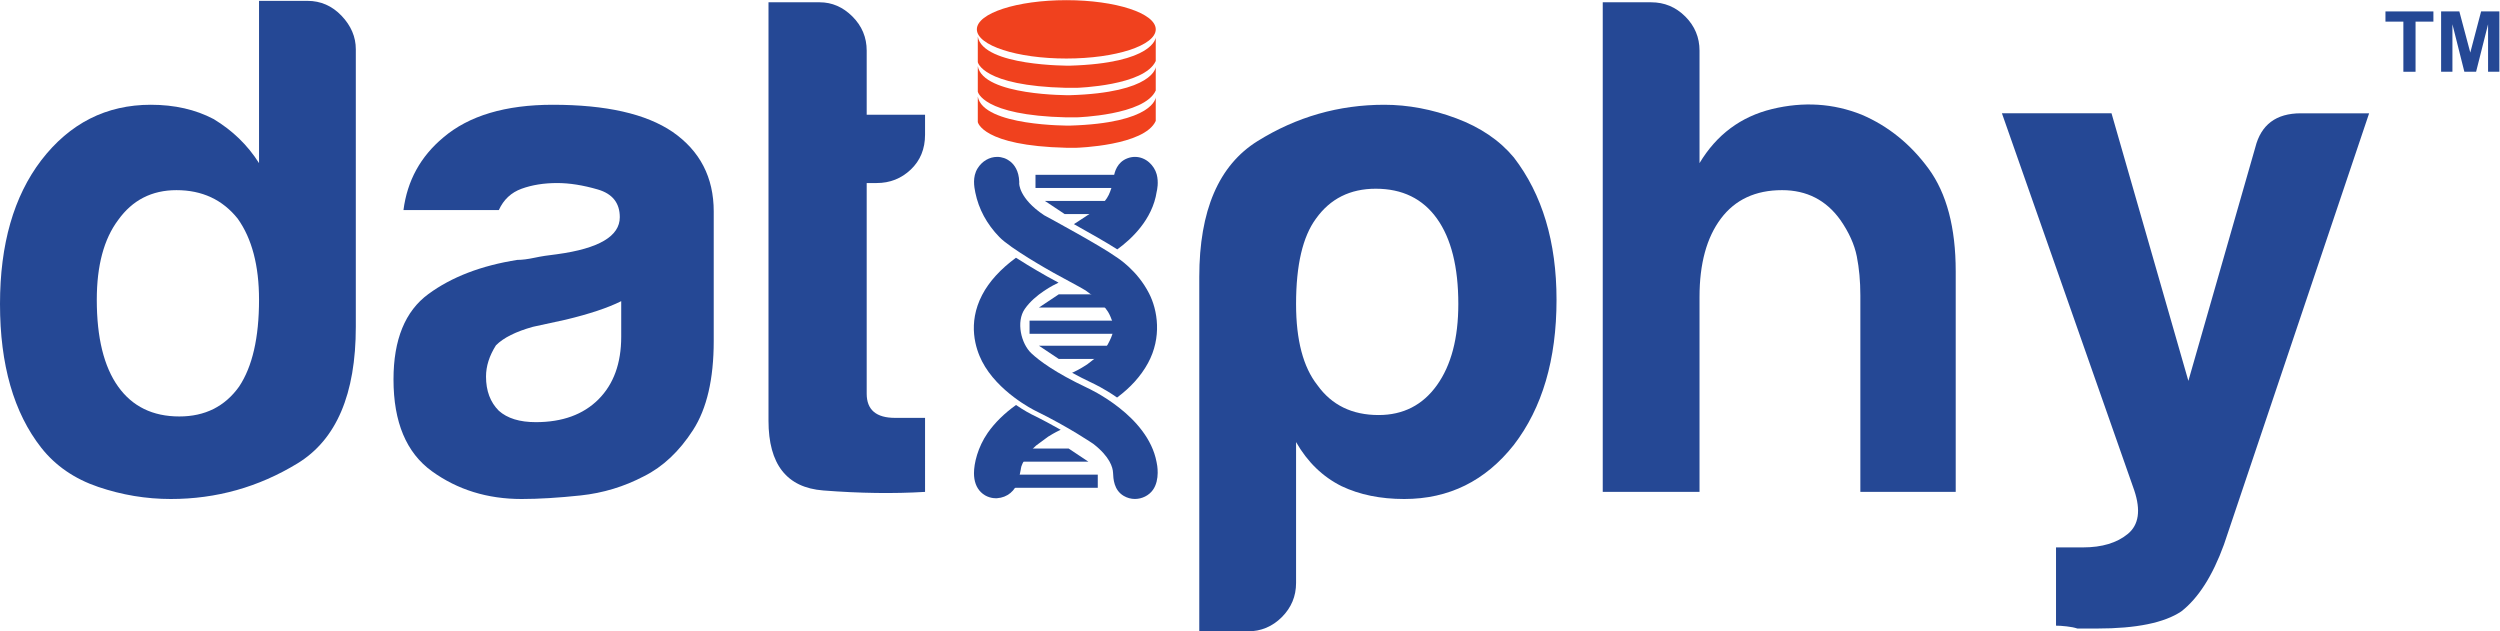 <?xml version="1.0" encoding="UTF-8" standalone="no"?>
<svg
   xmlns:dc="http://purl.org/dc/elements/1.1/"
   xmlns:cc="http://creativecommons.org/ns#"
   xmlns:rdf="http://www.w3.org/1999/02/22-rdf-syntax-ns#"
   xmlns:svg="http://www.w3.org/2000/svg"
   xmlns="http://www.w3.org/2000/svg"
   viewBox="0 0 830.267 209.68"
   height="209.68"
   width="830.267"
   xml:space="preserve"
   id="svg2"
   version="1.1"><defs
     id="defs6"><clipPath
       id="clipPath20"
       clipPathUnits="userSpaceOnUse"><path
         id="path18"
         d="M 0,0 H 6227 V 1572.59 H 0 Z" /></clipPath></defs><g
     transform="matrix(1.333,0,0,-1.333,0,209.68)"
     id="g10"><g
       transform="scale(0.1)"
       id="g12"><g
         id="g14"><g
           clip-path="url(#clipPath20)"
           id="g16"><path
             id="path22"
             style="fill:#254895;fill-opacity:1;fill-rule:nonzero;stroke:none"
             d="m 241.129,826.211 c 0,-94.598 17.73,-166.668 53.18,-216.324 35.464,-49.668 86.265,-74.465 152.484,-74.465 63.828,0 113.461,24.797 148.926,74.465 33.082,49.656 49.64,121.726 49.64,216.324 0,85.094 -17.73,152.457 -53.195,202.119 -37.84,47.26 -88.641,70.92 -152.473,70.92 -61.496,0 -109.918,-24.85 -145.382,-74.46 -35.45,-47.317 -53.18,-113.485 -53.18,-198.579 z m 404.23,744.639 h 120.559 c 33.086,0 61.449,-12.43 85.109,-37.23 23.598,-24.83 35.45,-52.65 35.45,-83.33 V 758.805 C 886.477,590.965 838,477.5 741.102,418.43 644.141,359.309 538.988,329.77 425.512,329.77 c -61.5,0 -121.778,10.062 -180.832,30.128 C 185.555,379.969 138.289,412.5 102.84,457.422 34.242,544.84 0,664.227 0,815.551 c 0,148.922 34.242,268.289 102.84,358.159 70.914,92.2 161.883,138.27 273.027,138.27 59.059,0 111.094,-11.86 156.024,-35.46 47.261,-28.35 85.105,-65.03 113.468,-109.93 v 404.26" /><path
             id="path24"
             style="fill:#254895;fill-opacity:1;fill-rule:nonzero;stroke:none"
             d="m 1547.72,822.676 c -33.13,-16.586 -79.23,-31.93 -138.28,-46.121 l -81.56,-17.75 c -42.55,-11.848 -73.31,-27.192 -92.2,-46.063 -16.56,-26.054 -24.81,-52.054 -24.81,-78.004 0,-35.465 10.63,-63.847 31.91,-85.117 21.27,-18.98 51.96,-28.391 92.19,-28.391 66.15,0 118.18,18.918 156.02,56.731 37.78,37.805 56.73,89.848 56.73,156.043 z M 1604.45,386.5 c -49.63,-26.051 -102.27,-41.93 -157.79,-47.859 -55.57,-5.879 -104.6,-8.871 -147.15,-8.871 -85.11,0 -159.57,23.07 -223.4,69.14 -63.82,46.11 -95.735,122.32 -95.735,228.711 0,99.317 28.925,170.195 86.875,212.758 57.9,42.559 131.75,70.926 221.63,85.098 11.79,0 25.97,1.789 42.54,5.328 16.52,3.535 35.47,6.472 56.74,8.863 103.99,14.195 156.02,44.879 156.02,92.192 0,35.47 -18.35,58.52 -54.97,69.14 -36.66,10.65 -70.36,15.98 -101.05,15.98 -33.14,0 -62.66,-4.78 -88.65,-14.19 -26.03,-9.47 -44.94,-27.2 -56.73,-53.2 H 1005.2 c 9.42,73.25 42.55,133.53 99.28,180.86 63.83,54.33 154.81,81.53 273.04,81.53 132.36,0 231.65,-22.47 297.86,-67.37 68.53,-47.29 102.82,-113.46 102.82,-198.55 V 723.348 c 0,-94.586 -17.17,-168.399 -51.41,-221.598 -34.29,-53.191 -75.07,-91.641 -122.34,-115.25" /><path
             id="path26"
             style="fill:#254895;fill-opacity:1;fill-rule:nonzero;stroke:none"
             d="m 2304.7,347.5 c -78.01,-4.73 -162.56,-3.539 -253.53,3.539 -91.03,7.07 -136.52,65 -136.52,173.781 v 1042.47 h 127.66 c 30.69,0 57.9,-11.86 81.55,-35.47 23.6,-23.65 35.45,-52 35.45,-85.09 v -159.56 h 145.39 v -49.65 c 0,-35.47 -11.85,-64.43 -35.46,-86.87 -23.66,-22.51 -52.02,-33.67 -85.1,-33.67 h -24.83 V 592.152 c 0,-40.191 23.61,-60.261 70.93,-60.261 h 74.46 V 347.5" /><path
             id="path28"
             style="fill:#254895;fill-opacity:1;fill-rule:nonzero;stroke:none"
             d="m 3633.29,815.551 c 0,92.195 -17.73,163.117 -53.19,212.779 -35.47,49.63 -86.32,74.46 -152.49,74.46 -63.8,0 -113.46,-24.83 -148.92,-74.46 -33.13,-44.928 -49.64,-115.853 -49.64,-212.779 0,-89.867 17.71,-157.254 53.17,-202.125 35.47,-49.606 86.27,-74.465 152.49,-74.465 61.43,0 109.92,24.859 145.39,74.465 35.46,49.652 53.19,117.039 53.19,202.125 z M 3229.05,120.582 c 0,-33.121 -11.87,-61.453 -35.45,-85.121 C 3169.93,11.852 3141.57,0 3108.5,0 h -120.59 v 882.938 c 0,165.432 48.44,278.352 145.39,338.642 96.93,60.26 202.12,90.4 315.58,90.4 59.07,0 118.79,-11.23 179.08,-33.67 60.29,-22.52 108.16,-54.96 143.62,-97.52 70.92,-92.2 106.39,-210.438 106.39,-354.579 0,-148.938 -35.47,-269.512 -106.39,-361.711 -70.93,-89.852 -161.95,-134.73 -273.05,-134.73 -59.12,0 -111.14,10.609 -156.02,31.929 -47.31,23.61 -85.09,60.262 -113.46,109.922 V 120.582" /><path
             id="path30"
             style="fill:#254895;fill-opacity:1;fill-rule:nonzero;stroke:none"
             d="m 4585.27,1024.79 c -35.46,49.61 -83.93,74.46 -145.38,74.46 -66.2,0 -117,-23.66 -152.46,-70.92 -35.47,-47.318 -53.2,-112.318 -53.2,-195.049 V 347.5 h -241.11 v 1219.79 h 120.56 c 33.09,0 61.43,-11.86 85.09,-35.47 23.61,-23.65 35.46,-52 35.46,-85.09 v -280.14 c 42.56,70.93 102.85,115.8 180.85,134.78 78,18.88 152.46,14.17 223.38,-14.2 66.15,-28.36 121.73,-73.31 166.66,-134.75 44.88,-61.49 67.39,-146.61 67.39,-255.287 V 347.5 h -237.58 v 489.344 c 0,35.437 -2.99,67.91 -8.87,97.496 -5.92,29.539 -19.5,59.668 -40.79,90.45" /><path
             id="path32"
             style="fill:#254895;fill-opacity:1;fill-rule:nonzero;stroke:none"
             d="M 5122.41,14.191 V 209.191 h 67.37 c 47.26,0 84.52,11.25 111.71,33.719 27.15,22.461 32.48,58.469 15.94,108.129 l -329.77,939.671 h 273.04 l 191.48,-666.628 166.69,581.528 c 14.17,56.73 51.94,85.1 113.46,85.1 h 170.18 L 5540.84,216.309 C 5512.47,138.27 5477.02,82.781 5434.46,49.66 5391.9,21.27 5322.16,7.07 5225.24,7.07 c -7.07,0 -15.39,0 -24.8,0 -9.5,0 -17.74,0 -24.83,0 -7.1,2.391 -15.97,4.191 -26.6,5.34 -10.64,1.238 -19.5,1.781 -26.6,1.781" /><path
             id="path34"
             style="fill:#f0411e;fill-opacity:1;fill-rule:nonzero;stroke:none"
             d="m 2879.46,1499.88 c 0,-40.17 -99.76,-72.7 -222.84,-72.7 -123.07,0 -222.85,32.53 -222.85,72.7 0,40.14 99.78,72.71 222.85,72.71 123.08,0 222.84,-32.57 222.84,-72.71" /><path
             id="path36"
             style="fill:#f0411e;fill-opacity:1;fill-rule:nonzero;stroke:none"
             d="m 2436.1,1481.77 v -63.53 c 0,0 10.81,-59.04 220.13,-64.08 h 26.24 c 0,0 169.19,5.04 196.99,66.84 0,58.53 0,58.53 0,58.53 0,0 -4.64,-64.08 -214.73,-70.18 0,0 -215.5,-1.69 -228.63,72.42" /><path
             id="path38"
             style="fill:#f0411e;fill-opacity:1;fill-rule:nonzero;stroke:none"
             d="m 2436.1,1408.23 v -63.51 c 0,0 10.81,-59.12 220.13,-64.1 h 26.24 c 0,0 169.19,4.98 196.99,66.84 0,58.53 0,58.53 0,58.53 0,0 -4.64,-64.06 -214.73,-70.21 0,0 -215.5,-1.66 -228.63,72.45" /><path
             id="path40"
             style="fill:#f0411e;fill-opacity:1;fill-rule:nonzero;stroke:none"
             d="m 2436.1,1332.42 v -63.5 c 0,0 10.81,-59.05 220.13,-64.08 h 26.24 c 0,0 169.19,5 196.99,66.87 0,58.5 0,58.5 0,58.5 0,0 -4.64,-64.08 -214.73,-70.18 0,0 -215.5,-1.7 -228.63,72.39" /><path
             id="path42"
             style="fill:#254895;fill-opacity:1;fill-rule:nonzero;stroke:none"
             d="m 2881.45,422.059 c -21.98,115.863 -168.39,182.746 -174.1,185.336 -78.43,37.207 -118.24,66.988 -137.86,85.472 -25.49,23.852 -38.47,78.5 -16.33,110.406 25.59,36.985 73.48,60.59 84.13,65.524 l -27.51,14.941 c 0,0 -41.56,23.258 -78.59,47.141 -38.13,-28.141 -66.82,-59.145 -84.3,-92.813 -37.07,-71.453 -16.1,-134.144 -0.29,-165.175 39.03,-76.207 128.48,-121.082 132.34,-122.969 86.43,-42.293 145.25,-83.082 145.36,-83.082 40.98,-31.918 48.13,-58.531 48.75,-71.379 0.67,-15.242 1.84,-43.52 26.83,-58.07 8.33,-4.879 17.89,-7.52 27.62,-7.52 17.83,0 35.05,8.668 44.89,22.57 18.12,25.539 10.57,63.348 9.06,69.618" /><path
             id="path44"
             style="fill:#254895;fill-opacity:1;fill-rule:nonzero;stroke:none"
             d="m 2569.81,540.762 c -1.58,0.789 -17.57,8.859 -38.48,23.25 -28.76,-20.66 -52.42,-43.731 -70.24,-69.082 -25.43,-36.41 -34.49,-77 -34.49,-100.66 -0.05,-19.969 5.71,-35.911 17.05,-47.27 13.87,-13.891 30.87,-15.379 37.52,-15.379 l 2.06,0.051 0.9,0.039 c 25.66,1.848 45.11,17.93 53.33,44.129 l 0.4,1.301 0.27,1.289 4.81,23.609 0.28,1.492 0.17,1.5 c 1.12,13.699 20.74,43.028 38.12,58.028 l 29.75,21.961 c 16.66,10.609 29.58,16.339 29.69,16.39 l 1.74,0.789 c -20.95,11.91 -45.28,25.051 -72.88,38.563" /><path
             id="path46"
             style="fill:#254895;fill-opacity:1;fill-rule:nonzero;stroke:none"
             d="m 2624.97,893.25 64.61,-35.137 c 6.05,-3.289 11.74,-6.703 15.31,-8.867 l 30.94,-23.086 c 2.79,-2.39 5.37,-4.73 6.2,-5.453 0.18,-0.223 11.45,-14.023 18.49,-24.578 3.69,-5.43 8.93,-18.383 12.01,-26.969 l 0.22,-1.121 0.16,-1.227 0.11,-19.96 c -2.51,-15.29 -21.1,-50.102 -32.22,-56.875 l -1.22,-0.793 -1.12,-0.856 -29.78,-23.203 c -19.48,-13.004 -35.84,-20.074 -36.02,-20.176 l -1.59,-0.699 c 14.63,-8.016 31.13,-16.535 49.97,-25.449 2.39,-1.094 29.66,-13.641 62.04,-36.258 33.29,24.652 59.3,53.293 77.02,85.766 34.9,64.054 24.23,131.777 2.62,173.793 -29.15,57 -76.69,87.609 -84.39,92.316 -33.73,24.504 -164.35,95.602 -177.38,102.522 -63.21,42.39 -61.71,79.37 -61.71,79.7 l 0.18,2.18 -0.06,1.23 c -0.89,27.74 -12.57,42.78 -22.17,50.42 -9.55,7.6 -20.89,11.61 -32.85,11.61 -19.26,0 -37.41,-10.53 -48.58,-28.32 -13.57,-21.66 -8.55,-46.74 -5.87,-60.31 8.38,-41.27 28.49,-78.57 59.82,-110.97 27.98,-28.863 124.09,-83.031 135.26,-89.23" /><path
             id="path48"
             style="fill:#254895;fill-opacity:1;fill-rule:nonzero;stroke:none"
             d="m 2783.61,951.672 c 34.65,25.101 87.62,73.918 98.18,143.698 0.95,3.73 5.46,23.51 -0.07,43.58 -5.9,21.41 -26.42,43.16 -54.07,43.16 -6.35,0 -12.65,-1.22 -18.79,-3.52 -26.15,-9.91 -31.61,-34.43 -33.85,-44.7 l -4.23,-24.16 -2.06,-5.89 c -4.19,-12.28 -6.98,-20.43 -17.51,-33.57 -5.41,-6.75 -11.88,-13.16 -17.35,-17.61 l -44.38,-29.07 c -4.96,-3.26 -9.6,-6.24 -13.88,-9.01 37.57,-20.943 83.55,-47.068 108.01,-62.908" /><path
             id="path50"
             style="fill:#254895;fill-opacity:1;fill-rule:nonzero;stroke:none"
             d="m 2579.86,1104.68 h 235.91 v 32.773 h -235.91 z" /><path
             id="path52"
             style="fill:#254895;fill-opacity:1;fill-rule:nonzero;stroke:none"
             d="m 2815.77,1039.63 h -163.29 l -49.24,32.78 h 212.53 v -32.78" /><path
             id="path54"
             style="fill:#254895;fill-opacity:1;fill-rule:nonzero;stroke:none"
             d="m 2499.11,357.711 h 235.91 v 32.77 h -235.91 z" /><path
             id="path56"
             style="fill:#254895;fill-opacity:1;fill-rule:nonzero;stroke:none"
             d="m 2499.11,455.531 h 163.29 l 49.24,-32.769 h -212.53 v 32.769" /><path
             id="path58"
             style="fill:#254895;fill-opacity:1;fill-rule:nonzero;stroke:none"
             d="m 2565.04,741.375 h 235.91 v 32.766 h -235.91 z" /><path
             id="path60"
             style="fill:#254895;fill-opacity:1;fill-rule:nonzero;stroke:none"
             d="m 2800.95,678.82 h -163.29 l -49.23,32.774 h 212.52 V 678.82" /><path
             id="path62"
             style="fill:#254895;fill-opacity:1;fill-rule:nonzero;stroke:none"
             d="m 2800.95,839.609 h -163.29 l -49.23,-32.773 h 212.52 v 32.773" /><path
             id="path64"
             style="fill:#254895;fill-opacity:1;fill-rule:nonzero;stroke:none"
             d="m 5987.81,1394.2 v 124.9 h -44.61 v 25.42 h 119.45 v -25.42 h -44.49 v -124.9 h -30.35" /><path
             id="path66"
             style="fill:#254895;fill-opacity:1;fill-rule:nonzero;stroke:none"
             d="m 6081.83,1394.2 v 150.32 h 45.43 l 27.28,-102.54 26.96,102.54 h 45.53 V 1394.2 h -28.2 v 118.33 L 6169,1394.2 h -29.23 l -29.74,118.33 V 1394.2 h -28.2" /></g></g></g></g></svg>